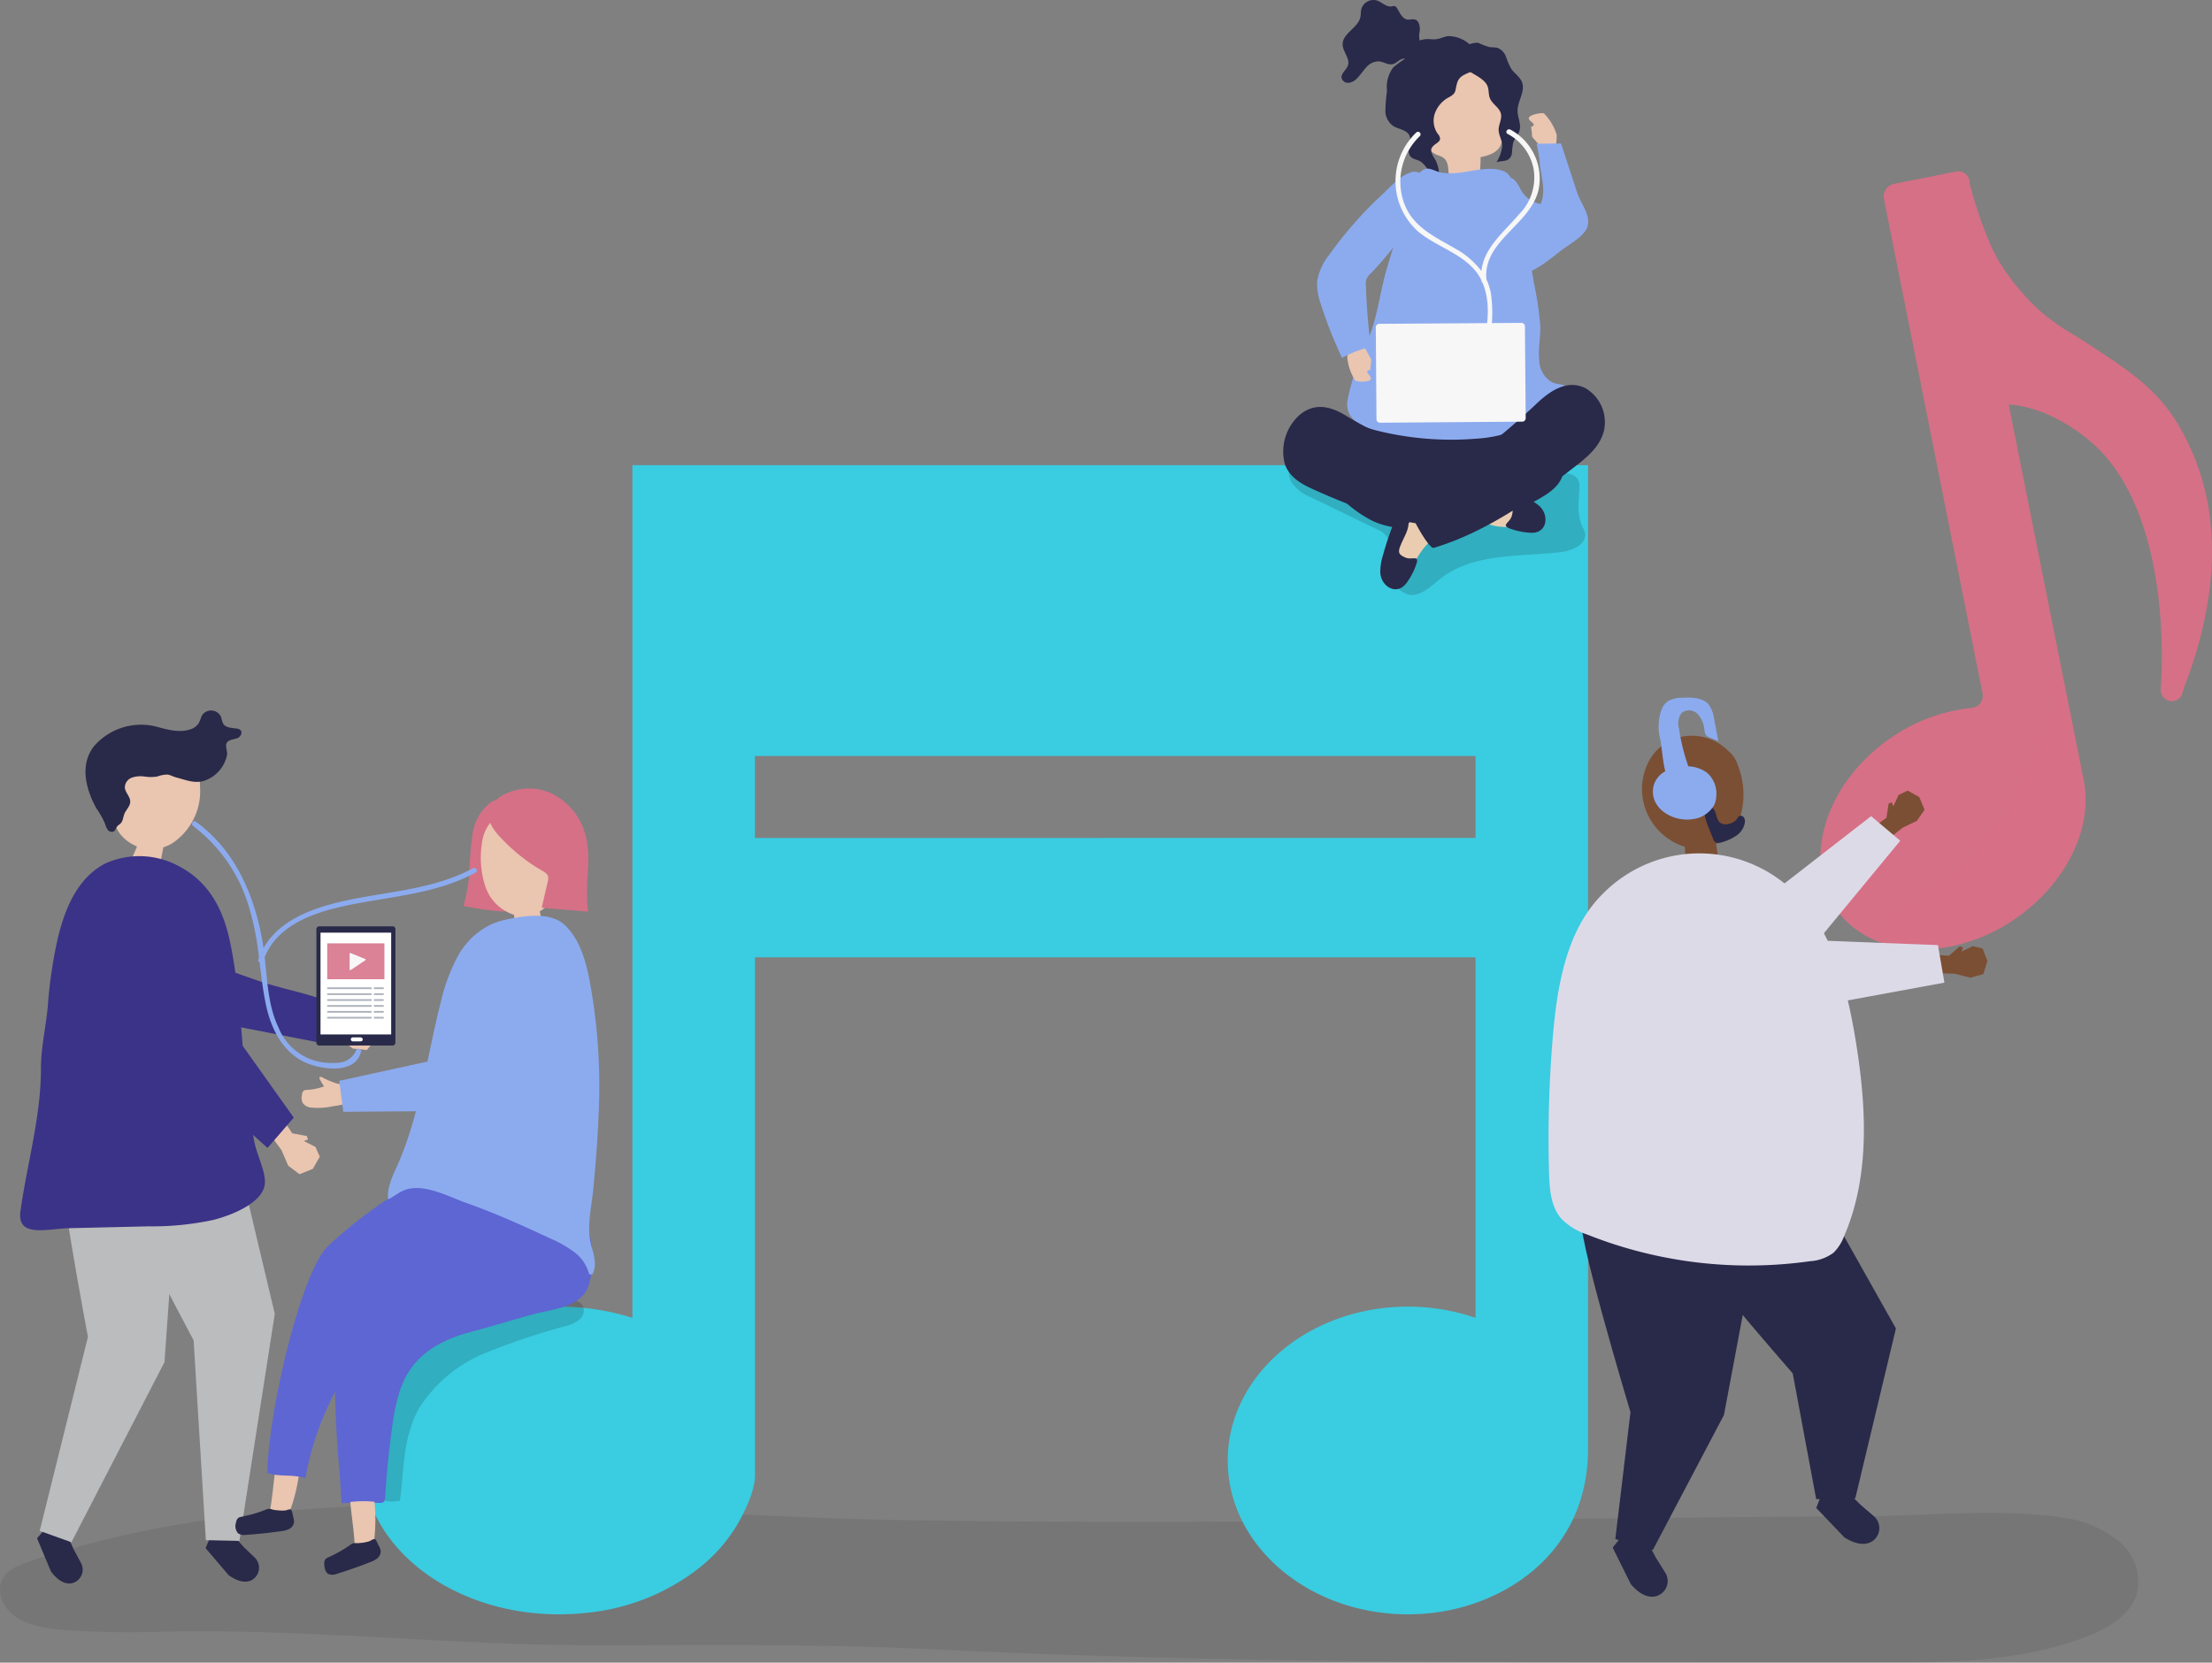 <svg id="Layer_2" data-name="Layer 2" xmlns="http://www.w3.org/2000/svg" width="304.59" height="229" viewBox="0 0 304.59 229">
  <rect x="0" y="0" width="304.59" height="229" fill="#808080" stroke="none"/>
  <g id="object" transform="translate(0 0)">
    <path id="Path_3313" data-name="Path 3313" d="M172.432,648.183c18.733-.107,37.465-.323,56.175-.507q14.04-.136,28.083-.226c8.778-.052,18.51-1.1,27.188.168a15.12,15.12,0,0,1,7.916,3.333,7.125,7.125,0,0,1,2.429,7.248c-.95,3.039-4.228,4.816-7.293,5.972-8.937,3.372-18.959,3.459-28.677,3.443-43.6-.071-86.793.265-130.321-1.857-15.542-.756-30.876-.513-46.447-.533-19.2-.029-39.18-2.261-58.417-1.886A133.328,133.328,0,0,1,8.648,663.1c-2.3-.2-4.69-.568-6.511-1.831s-2.813-3.692-1.615-5.439c.811-1.176,2.348-1.757,3.8-2.238,38.134-12.625,80.156-6.246,119.775-5.613C140.212,648.241,156.319,648.274,172.432,648.183Z" transform="translate(0.002 -438.614)" opacity="0.08"/>
    <path id="Path_3314" data-name="Path 3314" d="M230.11,202.65H191.779V320.094a33.531,33.531,0,0,0-10.125-1.544c-14.915,0-27,9.486-27,21.19s12.089,21.19,27,21.19a34.608,34.608,0,0,0,3.745-.2,29.743,29.743,0,0,0,15.692-6.279,21.912,21.912,0,0,0,5.025-5.7c1.043-1.747,2.548-4.738,2.548-6.973V270.443h99.215v49.651a28.531,28.531,0,0,0-9.308-1.544c-13.7,0-24.814,9.486-24.814,21.19s11.11,21.19,24.814,21.19a29.3,29.3,0,0,0,3.488-.207c10.19-1.227,21.316-8.468,21.316-22.608V202.65ZM208.655,254V242.709h99.225v11.285Z" transform="translate(-104.701 -138.582)" fill="#3acce1"/>
    <path id="Path_3315" data-name="Path 3315" d="M163.494,573.569a19.384,19.384,0,0,1,8.969-7.48,96.661,96.661,0,0,1,11.243-3.772,4.491,4.491,0,0,0,1.854-.917,1.585,1.585,0,0,0,.384-1.893c-.426-.691-1.4-.743-2.206-.694a49.416,49.416,0,0,0-14.159,2.958,20.362,20.362,0,0,0-5.972,3.152,19.137,19.137,0,0,0-4.977,6.9c-1.663,3.553-5.568,16,2.158,14.569C161.394,581.963,161.158,577.6,163.494,573.569Z" transform="translate(-105.722 -379.703)" opacity="0.15"/>
    <path id="Path_3316" data-name="Path 3316" d="M116.17,480.13l1.311,1.983,2.025.388.145.478-.568.2,1.6.811.6,1.347-.956,1.68-1.838.736-1.55-1.166-.924-2.135L114.1,481.81Z" transform="translate(-77.248 -326.024)" fill="#eac5b0"/>
    <path id="Path_3317" data-name="Path 3317" d="M75.042,414.251l-13.675-19.23.995-11.162L51.126,383.2l-.036,14.492,1.544,3.814,18.791,16.917Z" transform="translate(-34.589 -260.315)" fill="#3b3387"/>
    <path id="Path_3318" data-name="Path 3318" d="M136.77,433.94l2.093,1.024,1.97-.717.352.336-.41.462,1.793-.132,1.163.843-.048,1.938-1.269,1.583-1.919-.2-1.825-1.35-2.929-1.272Z" transform="translate(-91.899 -294.651)" fill="#eac5b0"/>
    <path id="Path_3319" data-name="Path 3319" d="M75.8,399.024c-3.259-1.45-7-2.038-10.361-3.178-3.1-1.056-5.878-2.148-9.014-3.1a4.368,4.368,0,0,1-1.686-.82c-2.435-2.167-2.193-6.137-5.526-7.687-1.789-.84-4.309-.3-5.087,1.521-.623,1.46.016,3.123.646,4.58q1.7,3.9,3.4,7.787c.807,1.854,3.249,1.844,5.025,2.19l6.782,1.318,13.294,2.584,1.292.255Z" transform="translate(-29.701 -260.7)" fill="#3b3387"/>
    <path id="Path_3320" data-name="Path 3320" d="M92.878,660.7l1.5,1.437a1.949,1.949,0,0,1-.465,3.156c-.714.323-1.715.268-3.1-.707l-3.185-3.733.517-1.208,3.33-.52Z" transform="translate(-59.32 -447.623)" fill="#292949"/>
    <path id="Path_3321" data-name="Path 3321" d="M54.552,468l7.409,31.186-4.87,31.277-4.622-.1-1.686-27.524s-16.029-30.156-15.112-30.812S54.552,468,54.552,468Z" transform="translate(-24.123 -318.23)" fill="#babcbe"/>
    <path id="Path_3322" data-name="Path 3322" d="M20.835,659.767l.992,1.847a1.922,1.922,0,0,1-1.386,2.849c-.775.078-1.712-.287-2.739-1.66l-1.912-4.564.853-.969,3.323.559Z" transform="translate(-10.69 -446.371)" fill="#292949"/>
    <path id="Path_3323" data-name="Path 3323" d="M36.2,492.888l-2.1,29.265-12.812,24.8-4.367-1.567,6.64-26.716s-4.935-26.206-3.876-26.536S36.2,492.888,36.2,492.888Z" transform="translate(-11.455 -334.53)" fill="#babcbe"/>
    <path id="Path_3324" data-name="Path 3324" d="M59.9,328.06c-2.749.914-5.678-1.092-8.33.236a6.794,6.794,0,0,0-3.178,5.223,5.949,5.949,0,0,0,.278,2.981,4.612,4.612,0,0,0,1.017,1.476,5.551,5.551,0,0,0,1.876,1.227,14.7,14.7,0,0,1-.969,2.116l4.079.775q.265-1.386.526-2.765a5.684,5.684,0,0,0,1.121-.484,8.623,8.623,0,0,0,3.944-6.85A17.29,17.29,0,0,0,59.9,328.06Z" transform="translate(-32.707 -222.627)" fill="#eac5b0"/>
    <path id="Path_3325" data-name="Path 3325" d="M37.949,318.449c-.116-.2-.226-.4-.323-.6-1.221-2.516-1.873-5.465-.071-7.89a8.566,8.566,0,0,1,8.465-2.813c1.583.417,3.252.943,4.812.433a2.147,2.147,0,0,0,1.176-.82c.245-.384.307-.859.559-1.237a1.515,1.515,0,0,1,2.545.323,5.451,5.451,0,0,0,.262.891c.323.6,1.169.627,1.851.714a.888.888,0,0,1,.594.255c.255.323,0,.8-.323,1-.484.278-1.324.2-1.615.74-.22.391.119,1.143.061,1.592a4.739,4.739,0,0,1-3,3.553c-1.379.517-2.616-.045-4-.4-.391-.1-.807-.342-1.192-.4a4.093,4.093,0,0,0-1.418.271,5.848,5.848,0,0,1-1.76,0,3.824,3.824,0,0,0-1.744.152,1.47,1.47,0,0,0-.969,1.34c.039.714.759,1.266.743,1.98,0,.62-.562,1.082-.795,1.654-.184.442-.187.969-.52,1.324-.149.152-.349.252-.481.417-.174.216-.229.533-.462.685a.665.665,0,0,1-.824-.2,2.445,2.445,0,0,1-.378-.833,11.8,11.8,0,0,0-1.2-2.135Z" transform="translate(-24.671 -207.107)" fill="#292949"/>
    <path id="Path_3326" data-name="Path 3326" d="M13.8,379.131a63.076,63.076,0,0,0-1.4,9.411c-.252,2.907-.946,5.688-.946,8.614,0,6.718-1.912,13.106-2.826,19.7-.51,3.695,3.763,2.387,6.627,2.319l11-.258a40.2,40.2,0,0,0,8.9-.875c2.584-.646,7.167-2.458,7.141-5.245,0-1.637-1.076-3.692-1.415-5.332-.371-1.8-.646-3.611-.882-5.426-.927-7.315-.969-14.724-2.442-21.978-.891-4.447-2.736-8.494-7.164-10.774A11.409,11.409,0,0,0,20.4,368.9c-3.6,1.789-5.4,5.675-6.379,9.382C13.942,378.565,13.871,378.846,13.8,379.131Z" transform="translate(-5.815 -250.009)" fill="#3b3387"/>
    <path id="Path_3327" data-name="Path 3327" d="M815.931,98.786c-1.767-1.189-3.672-2.451-5.633-3.633a27.127,27.127,0,0,1-3.876-2.816,31.546,31.546,0,0,1-5.452-6.485c-1.964-2.968-4.028-9.87-4.27-11.185a1.587,1.587,0,0,0-.178-.746,1.547,1.547,0,0,0-1.663-.807h-.023l-8.565,1.705a1.76,1.76,0,0,0-1.366,2.08l13.565,68.061a1.683,1.683,0,0,1-1.46,2.025,23.645,23.645,0,0,0-10.859,3.934c-8.972,5.972-12.567,16.514-8.016,23.5,3.162,4.845,9.434,6.728,15.974,5.423a23.944,23.944,0,0,0,8.556-3.591c6.805-4.522,10.749-11.892,9.883-18.393a1.543,1.543,0,0,0-.032-.323l-10.432-52.322a7.14,7.14,0,0,1,.8.055,17.29,17.29,0,0,1,5.058,1.528,24.129,24.129,0,0,1,5.025,3.185c12.186,9.86,10.067,34.122,10.045,34.368h0a1.57,1.57,0,0,0,1.4,1.715,1.614,1.614,0,0,0,1.263-.484,1.484,1.484,0,0,0,.375-.895h.019a13.524,13.524,0,0,1,.446-1.292,56.15,56.15,0,0,0,2.971-11.01,40.762,40.762,0,0,0,.394-10.716,32.782,32.782,0,0,0-4.493-13.752C822.833,103.637,819.316,101.059,815.931,98.786ZM795.7,76.113l-.048.016h0Z" transform="translate(-525.482 -49.486)" fill="#d67086"/>
    <path id="Path_3328" data-name="Path 3328" d="M797.52,326.23a17.543,17.543,0,0,0,11.068,1.147,23.945,23.945,0,0,0,8.556-3.592c6.805-4.522,10.749-11.892,9.883-18.393a1.535,1.535,0,0,0-.032-.323L824.191,291C818.284,312.749,805.75,322.229,797.52,326.23Z" transform="translate(-539.94 -197.689)" fill="#d67086" opacity="0.07"/>
    <path id="Path_3329" data-name="Path 3329" d="M198.932,347.588a41.352,41.352,0,0,0-.494,5.878,23.929,23.929,0,0,1-.807,4.425,38.363,38.363,0,0,0,5.723.8,11.921,11.921,0,0,1,1.615-12.112,1.166,1.166,0,0,0,.378-.827,1.1,1.1,0,0,0-.265-.507c-.969-1.247-2.183-2.681-3.75-1.566A6.634,6.634,0,0,0,198.932,347.588Z" transform="translate(-133.8 -233.125)" fill="#d67086"/>
    <path id="Path_3330" data-name="Path 3330" d="M216.124,351.811c-2.6-4.922-10.335-5.42-10.981.969a12.635,12.635,0,0,0,.514,5.71,6.143,6.143,0,0,0,3.924,3.876h.032l.058,1.486a.449.449,0,0,0,.084.3.423.423,0,0,0,.323.087l1.728-.042a1.786,1.786,0,0,0,.833-.155,1.645,1.645,0,0,0,.585-1.7c-.019-.152-.048-.307-.078-.459C216.279,360.1,217.819,355.031,216.124,351.811Z" transform="translate(-138.816 -236.368)" fill="#eac5b0"/>
    <path id="Path_3331" data-name="Path 3331" d="M215.766,349.788c.323.191.7.41.8.785a1.521,1.521,0,0,1-.045.74q-.417,1.786-.83,3.575c1.654.155,4.741.388,6.4.542-.556-3.7.555-7.105-.368-10.551a8.885,8.885,0,0,0-4.363-5.575,7.428,7.428,0,0,0-6.908.029,3.947,3.947,0,0,0-1.893,2.019c-.646,1.789.969,3.375,2.09,4.5A23.81,23.81,0,0,0,215.766,349.788Z" transform="translate(-141.1 -229.862)" fill="#d67086"/>
    <path id="Path_3332" data-name="Path 3332" d="M115,636l2.761.226a24.5,24.5,0,0,0,1.292-5.249,15.43,15.43,0,0,0-3.23-.733C115.678,630.65,115.2,636.015,115,636Z" transform="translate(-77.857 -428.071)" fill="#eac5b0"/>
    <path id="Path_3333" data-name="Path 3333" d="M105.477,647.8a1.481,1.481,0,0,0-.4-.1,1.321,1.321,0,0,0-.526.133,18.084,18.084,0,0,1-3.3.969,1.086,1.086,0,0,0-.475.168,1.014,1.014,0,0,0-.287.61,1.516,1.516,0,0,0,.278,1.505,1.56,1.56,0,0,0,1.117.207q2.387-.165,4.761-.5a3.6,3.6,0,0,0,1.092-.281,1.272,1.272,0,0,0,.714-.833,1.938,1.938,0,0,0-.1-.872c-.058-.2-.12-.817-.281-.969s-.581.065-.785.09A4.713,4.713,0,0,1,105.477,647.8Z" transform="translate(-67.982 -439.891)" fill="#292949"/>
    <path id="Path_3334" data-name="Path 3334" d="M122.429,509.9c-3.785,3.488-8.271,22.608-8.459,31.358,1.938.575,3.317.126,5.248.7a40.381,40.381,0,0,1,21.449-28.984c4-1.909,8.284-3.2,12.118-5.429,1.072-.617,2.261-1.718,1.812-2.871a2.66,2.66,0,0,0-.943-1.072,34.909,34.909,0,0,0-8.569-4.9c-3.365-1.334-3.365-1.334-6.747.323a67.227,67.227,0,0,0-15.91,10.868Z" transform="translate(-77.16 -338.37)" fill="#5d66d3"/>
    <path id="Path_3335" data-name="Path 3335" d="M175.173,511.943a8.947,8.947,0,0,0-2.3-1.47,10.041,10.041,0,0,0-2.338-.623c-3.385-.614-5.187-.362-8,1.786a69.207,69.207,0,0,1-8.323,5.626,30.086,30.086,0,0,0-7.751,6.263,14.856,14.856,0,0,0-2.79,4.308,19.239,19.239,0,0,0-.94,7.073q0,6.714.588,13.416c.126,1.434.362,5.071.362,5.071s4.26-.049,5.242-.023a.7.7,0,0,0,.546-.142,1.037,1.037,0,0,0,.2-.675q.284-4.661.911-9.282c.371-2.742.862-5.565,2.261-7.839,1.957-3.2,5.345-4.748,8.623-5.613,2.858-.759,5.684-1.634,8.536-2.419,2.432-.672,6.153-.862,7.454-3.427a7.987,7.987,0,0,0,.646-2.8C178.454,517.705,177.731,514.224,175.173,511.943Z" transform="translate(-96.631 -346.367)" fill="#5d66d3"/>
    <path id="Path_3336" data-name="Path 3336" d="M149.9,650.372l2.742-.413a25.018,25.018,0,0,0,.061-5.407,15.5,15.5,0,0,0-3.327.029C149.346,645.007,150.111,650.339,149.9,650.372Z" transform="translate(-101.131 -437.709)" fill="#eac5b0"/>
    <path id="Path_3337" data-name="Path 3337" d="M142.7,661.177a1.479,1.479,0,0,0-.413,0,1.291,1.291,0,0,0-.481.252,18.244,18.244,0,0,1-3,1.7,1.056,1.056,0,0,0-.42.275,1,1,0,0,0-.142.646c.016.536.129,1.169.614,1.4a1.579,1.579,0,0,0,1.137-.055q2.287-.707,4.522-1.583a3.529,3.529,0,0,0,1-.523,1.256,1.256,0,0,0,.5-.969,1.893,1.893,0,0,0-.3-.827c-.1-.181-.3-.769-.491-.862s-.552.194-.743.268A4.747,4.747,0,0,1,142.7,661.177Z" transform="translate(-93.59 -448.633)" fill="#292949"/>
    <path id="Path_3338" data-name="Path 3338" d="M145.394,414.026H135.3a.384.384,0,0,1-.394-.371V397.981a.384.384,0,0,1,.394-.371h10.09a.381.381,0,0,1,.394.371v15.674A.384.384,0,0,1,145.394,414.026Z" transform="translate(-91.337 -270.024)" fill="#292949"/>
    <rect id="Rectangle_1944" data-name="Rectangle 1944" width="9.731" height="14.02" transform="translate(44.135 128.458)" fill="#fff"/>
    <rect id="Rectangle_1945" data-name="Rectangle 1945" width="7.874" height="4.945" transform="translate(45.059 129.93)" fill="#d67086" opacity="0.87"/>
    <rect id="Rectangle_1946" data-name="Rectangle 1946" width="1.647" height="0.549" rx="0.275" transform="translate(48.302 142.883)" fill="#fff"/>
    <path id="Path_3339" data-name="Path 3339" d="M149.05,408.994v2.167a.1.1,0,0,0,.158.081l2.009-1.347a.094.094,0,0,0-.019-.168l-2.009-.824a.1.1,0,0,0-.139.09Z" transform="translate(-100.91 -277.636)" fill="#f7f7f7"/>
    <g id="Group_12618" data-name="Group 12618" transform="translate(45.059 135.992)" opacity="0.48">
      <rect id="Rectangle_1947" data-name="Rectangle 1947" width="6.107" height="0.242" fill="#3b455a" opacity="0.87"/>
      <rect id="Rectangle_1948" data-name="Rectangle 1948" width="1.353" height="0.242" transform="translate(6.424)" fill="#3b455a" opacity="0.87"/>
      <rect id="Rectangle_1949" data-name="Rectangle 1949" width="6.107" height="0.242" transform="translate(0 0.814)" fill="#3b455a" opacity="0.87"/>
      <rect id="Rectangle_1950" data-name="Rectangle 1950" width="1.353" height="0.242" transform="translate(6.424 0.814)" fill="#3b455a" opacity="0.87"/>
      <rect id="Rectangle_1951" data-name="Rectangle 1951" width="6.107" height="0.242" transform="translate(0 1.625)" fill="#3b455a" opacity="0.87"/>
      <rect id="Rectangle_1952" data-name="Rectangle 1952" width="1.353" height="0.242" transform="translate(6.424 1.625)" fill="#3b455a" opacity="0.87"/>
      <rect id="Rectangle_1953" data-name="Rectangle 1953" width="6.107" height="0.242" transform="translate(0 2.438)" fill="#3b455a" opacity="0.87"/>
      <rect id="Rectangle_1954" data-name="Rectangle 1954" width="1.353" height="0.242" transform="translate(6.424 2.438)" fill="#3b455a" opacity="0.87"/>
      <rect id="Rectangle_1955" data-name="Rectangle 1955" width="6.107" height="0.242" transform="translate(0 3.252)" fill="#3b455a" opacity="0.87"/>
      <rect id="Rectangle_1956" data-name="Rectangle 1956" width="1.353" height="0.242" transform="translate(6.424 3.252)" fill="#3b455a" opacity="0.87"/>
      <rect id="Rectangle_1957" data-name="Rectangle 1957" width="6.107" height="0.242" transform="translate(0 4.063)" fill="#3b455a" opacity="0.87"/>
      <rect id="Rectangle_1958" data-name="Rectangle 1958" width="1.353" height="0.242" transform="translate(6.424 4.063)" fill="#3b455a" opacity="0.87"/>
    </g>
    <path id="Path_3340" data-name="Path 3340" d="M120.572,359.177c-5.368,2.907-11.511,3.172-17.37,4.425-4.373.937-9.2,2.561-11.472,6.573-.026-.171-.048-.342-.077-.51-1.066-6.534-3.73-12.919-9.25-16.9-.368-.262-.72.346-.355.607a21.615,21.615,0,0,1,7.687,11.181A38.28,38.28,0,0,1,91.11,371.5c-.029.078-.061.155-.087.233a.294.294,0,0,0,.165.384c.239,1.938.462,3.876.856,5.785.685,3.34,2.351,6.76,5.675,8.129,2.2.911,6.657,1.5,7.428-1.554a.35.35,0,0,0-.675-.187,2.86,2.86,0,0,1-2.332,1.673,8.164,8.164,0,0,1-1.292.029,7.719,7.719,0,0,1-7.051-4.864c-1.434-3-1.537-6.417-1.912-9.705,2.261-5.491,9.173-6.783,14.437-7.7,5-.859,10.074-1.486,14.6-3.94C121.331,359.58,120.973,358.964,120.572,359.177Z" transform="translate(-55.443 -239.593)" fill="#8cabef"/>
    <path id="Path_3341" data-name="Path 3341" d="M823.94,407.133l2.245.165,1.5-1.308.439.171-.2.546,1.557-.736,1.347.333.659,1.705-.562,1.818-1.789.491-2.122-.546-3.084-.094Z" transform="translate(-557.82 -275.656)" fill="#7b4f34"/>
    <path id="Path_3342" data-name="Path 3342" d="M749.807,389.972l-22.334-.866-5.91-6.556-8.213,4.06,9.906,11.831,3.73,1.056L750.7,395.14Z" transform="translate(-482.955 -259.799)" fill="#dddae8"/>
    <path id="Path_3343" data-name="Path 3343" d="M713.166,319.754a3.985,3.985,0,0,0-.9-1.511c-.119-.113-.249-.207-.362-.323-3.908-3.927-11.243-2.335-11.873,4.7a8.37,8.37,0,0,0,5.888,8.5,25.185,25.185,0,0,0,.291,2.926.667.667,0,0,0,.136.433.572.572,0,0,0,.365.142,5.05,5.05,0,0,0,3.552-.908.594.594,0,0,0,.2-.194.725.725,0,0,0,.045-.342,16.332,16.332,0,0,0-.3-2.413,6.779,6.779,0,0,0,3.63-4.987A10.981,10.981,0,0,0,713.166,319.754Z" transform="translate(-473.918 -214.488)" fill="#7b4f34"/>
    <path id="Path_3344" data-name="Path 3344" d="M727.912,350.465a.974.974,0,0,0,.2.365c.262.287.727.2,1.095.077a6.78,6.78,0,0,0,1.938-.908,2.713,2.713,0,0,0,1.134-1.757,1.02,1.02,0,0,0-.142-.743.514.514,0,0,0-.681-.145,1.211,1.211,0,0,0-.252.352,1.716,1.716,0,0,1-.969.646,1.509,1.509,0,0,1-1.263-.048c-.462-.294-.565-.908-.72-1.434-.268-.9-1.441-1.369-1.512-.184C726.663,347.778,727.564,349.434,727.912,350.465Z" transform="translate(-492.017 -234.924)" fill="#292949"/>
    <path id="Path_3345" data-name="Path 3345" d="M780.441,642.418l1.812,1.554a2.17,2.17,0,0,1-.391,3.585c-.814.4-1.983.391-3.646-.646l-3.876-4.056.543-1.392,3.853-.753Z" transform="translate(-524.246 -435.159)" fill="#292949"/>
    <path id="Path_3346" data-name="Path 3346" d="M728.553,498.05l13.22,23.5-5.591,23.387-5.387.12-3.23-17.315s-18.529-21.245-17.492-22.027S728.553,498.05,728.553,498.05Z" transform="translate(-480.707 -338.575)" fill="#292949"/>
    <path id="Path_3347" data-name="Path 3347" d="M693.5,663.227l1.266,2.019a2.17,2.17,0,0,1-1.44,3.307c-.895.139-2.012-.216-3.288-1.7l-2.5-5.035.934-1.166,3.888.436Z" transform="translate(-465.474 -448.659)" fill="#292949"/>
    <path id="Path_3348" data-name="Path 3348" d="M698.723,525.117l-4.874,25.935-9.793,18.6-5.167-1.5,2.089-17.483s-7.855-26.122-6.631-26.561S698.723,525.117,698.723,525.117Z" transform="translate(-456.462 -356.165)" fill="#292949"/>
    <path id="Path_3349" data-name="Path 3349" d="M667.62,372.5c-4.887,4.867-6.2,12.441-6.805,19.5a167.08,167.08,0,0,0-.533,18.817c.061,2.232.242,4.651,1.65,6.317a8.682,8.682,0,0,0,3.569,2.216,60.16,60.16,0,0,0,30.731,3.685,5.986,5.986,0,0,0,3.23-1.172,6.2,6.2,0,0,0,1.444-2.261c3.6-8.291,3.081-17.886,1.615-26.868-1.056-6.46-2.661-13.068-6.489-18.245A18.664,18.664,0,0,0,667.62,372.5Z" transform="translate(-446.982 -249.326)" fill="#dddae8"/>
    <path id="Path_3350" data-name="Path 3350" d="M798.61,344.331l1.825-1.318.307-1.967.446-.152.2.543.717-1.563,1.244-.614,1.6.882.74,1.757-1.053,1.524-1.976.95-2.422,1.915Z" transform="translate(-540.678 -230.369)" fill="#7b4f34"/>
    <path id="Path_3351" data-name="Path 3351" d="M734.709,350.4l-17.651,13.714-8.743-1.218-3.675,8.391,15.2,2.684,3.537-1.592,15.344-18.594Z" transform="translate(-477.058 -237.989)" fill="#dddae8"/>
    <path id="Path_3352" data-name="Path 3352" d="M712.163,309.8a4.674,4.674,0,0,0-2.584-.888,28.722,28.722,0,0,1-1.292-5.248,2.427,2.427,0,0,1,.365-2.1,1.646,1.646,0,0,1,2.209.142,3.672,3.672,0,0,1,.94,2.212,1.4,1.4,0,0,0,.245.733,1.293,1.293,0,0,0,.491.3l1.176.484q-.3-1.541-.594-3.088a4.249,4.249,0,0,0-.707-1.909c-.82-1-2.319-1.03-3.614-.969a3.93,3.93,0,0,0-1.967.439,2.542,2.542,0,0,0-.837.946,6.857,6.857,0,0,0-.258,4.4c.216,1.263.323,2.923.672,4.347a3.162,3.162,0,0,0-1.654,2.216c-.5,2.942,2.807,4.816,5.442,4.367a3.886,3.886,0,0,0,2.962-1.977,3.436,3.436,0,0,0,.275-1.2A3.831,3.831,0,0,0,712.163,309.8Z" transform="translate(-477.101 -203.364)" fill="#8cabef"/>
    <path id="Path_3353" data-name="Path 3353" d="M188.908,394.213a4.061,4.061,0,0,1,.885.646c1.9,1.828,2.726,4.506,3.256,7.015a78.952,78.952,0,0,1,1.34,19.3c-.132,3.388-.407,6.783-.736,10.148-.262,2.71-.969,5.239-.2,7.851.371,1.237.723,2.645.077,3.763h-.417a5.53,5.53,0,0,0-2.09-3.1,16.271,16.271,0,0,0-3.317-1.873c-3.792-1.773-7.6-3.491-11.55-4.887-2.513-.885-6.185-2.945-8.846-1.589-.646.323-1.224.8-1.886,1.111-.168-1.641.614-3.21,1.292-4.722,3.136-7.105,4.037-14.96,5.969-22.482a24.888,24.888,0,0,1,2.3-6.224,10.381,10.381,0,0,1,4.741-4.5,12.8,12.8,0,0,1,2.726-.766C184.406,393.516,187.042,393.2,188.908,394.213Z" transform="translate(-111.978 -267.404)" fill="#8cabef"/>
    <path id="Path_3354" data-name="Path 3354" d="M132.826,466.139a9.553,9.553,0,0,1-2.907.174,1.6,1.6,0,0,1-1.2-.662,1.789,1.789,0,0,1-.087-1.092.8.8,0,0,1,.216-.549.683.683,0,0,1,.307-.126,7.929,7.929,0,0,0,2.513-.488c-.207-.323-.4-.646-.581-.991-.045-.084-.09-.191-.036-.268s.239-.052.352,0a10.812,10.812,0,0,0,1.993.84c.5.152,1.347.155,1.589.575a6.474,6.474,0,0,1,.168,2c.019.22-1.87.53-2.132.559Z" transform="translate(-87.053 -313.76)" fill="#eac5b0"/>
    <path id="Path_3355" data-name="Path 3355" d="M174.618,412.922a3.462,3.462,0,0,0-3.23-.514,7.428,7.428,0,0,0-2.978,2.51,30.308,30.308,0,0,0-1.9,3.446c-.64,1.156-1,2.3-1.747,3.443-.346.533-2.07,3.075-2.652,3.2l-17.483,3.83.565,4.254,22.153-.165c.985-.782,1.747-2.8,2.426-3.876,2.332-3.675,4.69-6.782,5.668-11.114a8.149,8.149,0,0,0,.262-2.871,3.259,3.259,0,0,0-1.085-2.148Z" transform="translate(-97.917 -279.962)" fill="#8cabef"/>
    <path id="Path_3356" data-name="Path 3356" d="M549.838,201.068a5.594,5.594,0,0,0,2.761,2.17l9.043,4.392a3.068,3.068,0,0,1,1.347,1,2.718,2.718,0,0,1,.323,1.25,25.446,25.446,0,0,0,.233,3.944,3.445,3.445,0,0,0,2.471,2.8c1.657.291,3.033-1.153,4.357-2.2,4.521-3.553,10.862-3.007,16.569-3.653,1.615-.184,3.685-1.13,3.314-2.707-.113-.472-.446-.869-.555-1.34a8.116,8.116,0,0,1-.323-2.235l.126-2.639c.135-2.8-3.495-1.809-5.332-1.728-2.8.12-5.588.323-8.378.481-5.258.287-10.629.423-15.774-.878-1.2-.3-2.38-.694-3.6-.937C554.877,198.481,547.91,197.3,549.838,201.068Z" transform="translate(-372.027 -134.725)" opacity="0.15"/>
    <path id="Path_3357" data-name="Path 3357" d="M598.069,183.082a6.831,6.831,0,0,0-4.118-5.594,20.454,20.454,0,0,0-6.237-1.208,82.6,82.6,0,0,0-13.949-.614c-3.789.258-6.03,3.553-7.713,6.805-1.059,2.041-.723,2.978.733,4.619a17.05,17.05,0,0,0,4.748,3.74c3.553,1.88,8.882,1.234,12.706.694a29.545,29.545,0,0,0,10.306-3.475C596.593,186.9,598.43,185.569,598.069,183.082Z" transform="translate(-382.811 -119.23)" fill="#292949"/>
    <path id="Path_3358" data-name="Path 3358" d="M610.109,44.291l3.992.271a25.219,25.219,0,0,0,.258-3.553c1.15-.233,2.5-.646,2.858-1.9a4.121,4.121,0,0,0,.1-1.231q-.055-2.584-.1-5.139a5.117,5.117,0,0,0-.242-1.751,3.553,3.553,0,0,0-2.154-1.841,7.413,7.413,0,0,0-6.837.614,3.771,3.771,0,0,0-1.334,1.447,6.128,6.128,0,0,0-.258,3.2l.291,3c.11,1.15.323,2.471,1.208,3.055.475.323,1.079.355,1.492.762C610.106,41.933,609.819,43.261,610.109,44.291Z" transform="translate(-410.481 -19.367)" fill="#eac5b0"/>
    <path id="Path_3359" data-name="Path 3359" d="M625.423,23.868a1.858,1.858,0,0,1,.149.287c.207.523.113,1.127.323,1.654.323.83,1.334,1.292,1.525,2.164.155.714-.3,1.421-.323,2.151,0,.8.536,1.528.494,2.316a5.261,5.261,0,0,1-.807,2.232c.12-.178,1.263-.171,1.55-.365a1.2,1.2,0,0,0,.6-.969,11.212,11.212,0,0,1,.174-1.424c.226-.6.733-1.059.888-1.7.213-.872-.287-1.757-.294-2.652,0-1.357,1.1-2.687.617-3.953-.284-.743-1.04-1.192-1.486-1.851a10.229,10.229,0,0,1-.724-1.657,2.025,2.025,0,0,0-1.23-1.243,9.371,9.371,0,0,0-1-.071,11.34,11.34,0,0,1-1.615-.61,3.044,3.044,0,0,0-2.584,1.318c-.439.688-.168,1.234.323,1.8C622.83,22.244,624.732,22.793,625.423,23.868Z" transform="translate(-420.74 -12.289)" fill="#292949"/>
    <path id="Path_3360" data-name="Path 3360" d="M593.1,18.6a15.582,15.582,0,0,0-1.434,1.066,4.425,4.425,0,0,0-.878,3.23,21.576,21.576,0,0,0-.223,3.017,2.61,2.61,0,0,0,1.05,1.815c.75.494,1.893.526,2.261,1.347.4.891-.491,2.08.116,2.842.323.42.969.455,1.421.727a3.964,3.964,0,0,1,1.134,1.373,1.781,1.781,0,0,0,1.418.969,5.008,5.008,0,0,0-.455-2.451c-.249-.475-.969-1.337-.471-1.889.3-.452,1.063-.646,1.056-1.172a1.244,1.244,0,0,0-.342-.672,3.136,3.136,0,0,1-.362-2.832A4.053,4.053,0,0,1,599.3,23.8c1.021-.552.84-.8,1.095-1.812.236-.933.746-1.172,1.56-1.547a1.7,1.7,0,0,0,1.2-1.24,2.024,2.024,0,0,0,.077-1.692,3.437,3.437,0,0,0-1.1-1.03,4.447,4.447,0,0,0-2.907-1.108c-.585.071-1.124.371-1.708.433-.391.039-.785-.029-1.176-.023a3.094,3.094,0,0,0-1.886.669c-.53.426-.494.846-.769,1.428A2.022,2.022,0,0,1,593.1,18.6Z" transform="translate(-399.797 -10.398)" fill="#292949"/>
    <path id="Path_3361" data-name="Path 3361" d="M582.711,4.363c.071-.646-.032-1.463-.646-1.65-.323-.1-.7.045-1.053,0-.743-.113-1.037-.995-1.453-1.615a.563.563,0,0,0-.239-.229.924.924,0,0,0-.475.036c-.743.107-1.321-.588-2.035-.82a1.731,1.731,0,0,0-2.132,1.189c-.09.365-.055.753-.136,1.117-.323,1.486-2.451,2.212-2.435,3.734,0,1.027,1.063,1.964.717,2.933-.22.62-.985,1.072-.862,1.718a.9.9,0,0,0,.969.646,1.827,1.827,0,0,0,1.108-.568c.485-.465.837-1.046,1.292-1.537a2.278,2.278,0,0,1,1.754-.846c.672.052,1.253.523,1.889.388.51-.11.869-.588,1.366-.74a4.453,4.453,0,0,1,1.45.026c.481.006,1.072-.275,1.063-.759a1.178,1.178,0,0,1,0-.352c.087-.323.623-.323.711-.646-.271-.378-.623-.22-.827-.723A2.634,2.634,0,0,1,582.711,4.363Z" transform="translate(-387.223 -0.019)" fill="#292949"/>
    <path id="Path_3362" data-name="Path 3362" d="M590.816,72.351c1.78-.287,3.582-.665,5.1-.058,1.292.517,1.292,2.119,1.615,3.32,1.053,3.973,1.877,8,2.545,12.06a43.627,43.627,0,0,1,.882,5.975c.039,1.579-.323,3.123-.145,4.728a3.535,3.535,0,0,0,1.841,3.023c.575.239,1.231.233,1.809.465s1.085.895.814,1.457a1.549,1.549,0,0,1-.646.585l-4.163,2.484a22.937,22.937,0,0,1-3.285,1.718,17.854,17.854,0,0,1-5.126,1.03,42.475,42.475,0,0,1-13.452-1.082c-2.361-.578-4.66-1.66-4.166-4.328a35.724,35.724,0,0,1,2.7-8.036c1.392-3.068,1.721-6.724,2.677-9.948s1.993-6.514,3.03-9.757v-.039a8.081,8.081,0,0,1,1.4-3.33c1.208-1.337,1.838-.323,3.259-.1A10.712,10.712,0,0,0,590.816,72.351Z" transform="translate(-388.862 -48.712)" fill="#8cabef"/>
    <path id="Path_3363" data-name="Path 3363" d="M655.634,51.273a.139.139,0,0,0-.026-.1,7.067,7.067,0,0,0-1.654-2.778.426.426,0,0,0-.126-.1.443.443,0,0,0-.174,0,3.7,3.7,0,0,0-1.589.365c-.139.081-.284.21-.268.371a.5.5,0,0,0,.168.278c.123.123.5.394.514.575s-.229.233-.368.281c.032.249.068.5.1.749.019.142,0,.585.094.7l1.5,1.718,1.657-.413A6.009,6.009,0,0,0,655.634,51.273Z" transform="translate(-441.281 -32.702)" fill="#eac5b0"/>
    <path id="Path_3364" data-name="Path 3364" d="M646.355,77.43c.607-.442,1.195-.911,1.78-1.379,1.121-.895,3.553-2.122,3.827-3.591.3-1.563-1-3.055-1.46-4.457l-1.638-5-.591-1.8-3.369.029a20.368,20.368,0,0,1,.5,3.256c.245,1.667.769,3.436.055,5.051a3.953,3.953,0,0,1-2.881-2.261,4.4,4.4,0,0,0-.685-1.008,1.163,1.163,0,0,0-1.108-.349c-.743.226-.8,1.237-.717,2.009l.969,8.623a3.08,3.08,0,0,0,2.209,2.519,1.234,1.234,0,0,0,.62-.152A14.636,14.636,0,0,0,646.355,77.43Z" transform="translate(-433.319 -41.44)" fill="#8cabef"/>
    <path id="Path_3365" data-name="Path 3365" d="M574.41,149.63v.1a7.023,7.023,0,0,0,1.033,3.062.381.381,0,0,0,.1.123.374.374,0,0,0,.168.048,3.7,3.7,0,0,0,1.615-.019c.152-.052.323-.149.323-.323a.462.462,0,0,0-.106-.323c-.091-.145-.41-.491-.381-.669s.274-.181.42-.2l.058-.753c0-.145.126-.575.055-.7l-1.085-2-1.7.055A7.364,7.364,0,0,0,574.41,149.63Z" transform="translate(-388.889 -100.477)" fill="#eac5b0"/>
    <path id="Path_3366" data-name="Path 3366" d="M635.636,219.863l1.221.029a1.794,1.794,0,0,0,1.257-.3,1.151,1.151,0,0,0,0-1.476,2.649,2.649,0,0,0-1.386-.785,14.447,14.447,0,0,0-3.876-.459.909.909,0,0,0-.384.048.8.8,0,0,0-.388.536C631.4,219.721,634.054,219.818,635.636,219.863Z" transform="translate(-427.859 -147.256)" fill="#eacdb0"/>
    <path id="Path_3367" data-name="Path 3367" d="M595.2,227.717a1,1,0,0,0,.052.536.716.716,0,0,0,.281.275c.853.51,1.964-.1,2.584-.875a11.346,11.346,0,0,1,1.828-2.338c1.838-1.344.052-3.659-1.889-3.059C595.785,222.953,595.385,225.715,595.2,227.717Z" transform="translate(-402.952 -150.854)" fill="#eacdb0"/>
    <path id="Path_3368" data-name="Path 3368" d="M624.285,176.3c1.583-1.234,3.165-2.629,3.7-4.651a5.427,5.427,0,0,0-2.5-5.917c-2.584-1.334-5.035.468-6.805,2.154-3.621,3.453-7.587,6.524-11.459,9.689-1.308,1.072-5.843,5.009-5.843,5.009-.11.539,2.526,5.319,3.185,5.122C611.728,185.588,618.62,180.718,624.285,176.3Z" transform="translate(-407.141 -112.248)" fill="#292949"/>
    <path id="Path_3369" data-name="Path 3369" d="M551.171,186.036c-1.615-.727-3.23-1.615-3.908-3.443a6.77,6.77,0,0,1,1.857-6.656c2.332-2.138,4.809-1.124,6.628,0,3.727,2.261,7.751,4.069,11.692,5.991,1.334.646,5.969,3.123,5.969,3.123.155.5-1.938,6.069-2.568,6.082C563.867,191.281,556.917,188.629,551.171,186.036Z" transform="translate(-370.33 -118.635)" fill="#292949"/>
    <path id="Path_3370" data-name="Path 3370" d="M590.287,221.153a42.845,42.845,0,0,0-1.444,4.347,7.371,7.371,0,0,0-.355,2.39c.126,1.889,2.261,3.2,3.595,1.408a9.4,9.4,0,0,0,1.353-2.584c.469-1.363-.575-.546-1.489-.933-1.05-.446-1.034-.817-.623-1.8.533-1.266,1.179-2.1,1.056-3.553-.032-.394-.158-.853-.53-1a.808.808,0,0,0-.827.226,2.265,2.265,0,0,0-.452.778C590.474,220.684,590.38,220.917,590.287,221.153Z" transform="translate(-398.419 -148.985)" fill="#292949"/>
    <path id="Path_3371" data-name="Path 3371" d="M644.932,213.91c-.5.323-1,.646-1.528.914a7.029,7.029,0,0,1-.646.323c.213.233.226.568.055,1.169-.275.969-1.563,1.25-.213,1.744a9.491,9.491,0,0,0,2.855.572c2.225.1,2.558-2.393,1.169-3.679A6.262,6.262,0,0,0,644.932,213.91Z" transform="translate(-434.645 -145.25)" fill="#292949"/>
    <path id="Path_3372" data-name="Path 3372" d="M563.236,84.748a7.968,7.968,0,0,0-1.679,3.637,7.59,7.59,0,0,0,.394,2.862,60.653,60.653,0,0,0,3.03,7.729,14.817,14.817,0,0,1,3.963-1.5c-.365-2.823-.594-5.668-.688-8.514a2.2,2.2,0,0,1,.081-.837,2.328,2.328,0,0,1,.63-.814,44.943,44.943,0,0,0,5.814-7.506c.946-1.428,1.938-3.046,1.78-4.845a1.6,1.6,0,0,0-2.326-1.444c-1.385.484-2.651,1.967-3.7,2.942a48.323,48.323,0,0,0-3.663,3.74A53.451,53.451,0,0,0,563.236,84.748Z" transform="translate(-380.179 -49.685)" fill="#8cabef"/>
    <path id="Path_3373" data-name="Path 3373" d="M614.677,63.4a7.655,7.655,0,0,0-3.9-8.213c-.4-.213-.778.378-.381.591a6.934,6.934,0,0,1,3.553,4.673,7.18,7.18,0,0,1-1.938,6.363c-2.064,2.438-4.884,4.612-5.216,7.861a11.213,11.213,0,0,0-3.5-3.039c-2.752-1.615-5.814-2.929-7.07-6.12A8.668,8.668,0,0,1,598.3,56.1a.352.352,0,0,0-.475-.52,9.284,9.284,0,0,0,.294,13.678c2.393,1.983,5.642,2.849,7.716,5.229a6.727,6.727,0,0,1,.969,1.46v.1a.277.277,0,0,0,.142.229c1.453,3.362.465,7.861-.685,11.055-.155.426.517.646.668.216a19.227,19.227,0,0,0,1.172-9.783,7.765,7.765,0,0,0-.617-1.938C606.955,70.477,613.634,68.265,614.677,63.4Z" transform="translate(-402.804 -37.336)" fill="#f7f7f7"/>
    <path id="Path_3374" data-name="Path 3374" d="M607.1,139.088a.481.481,0,0,0-.472-.488l-19.6.129a.481.481,0,0,0-.462.5l.094,12.628a.481.481,0,0,0,.472.491l19.614-.145a.478.478,0,0,0,.462-.5Z" transform="translate(-397.121 -94.126)" fill="#f7f7f7"/>
  </g>
</svg>
